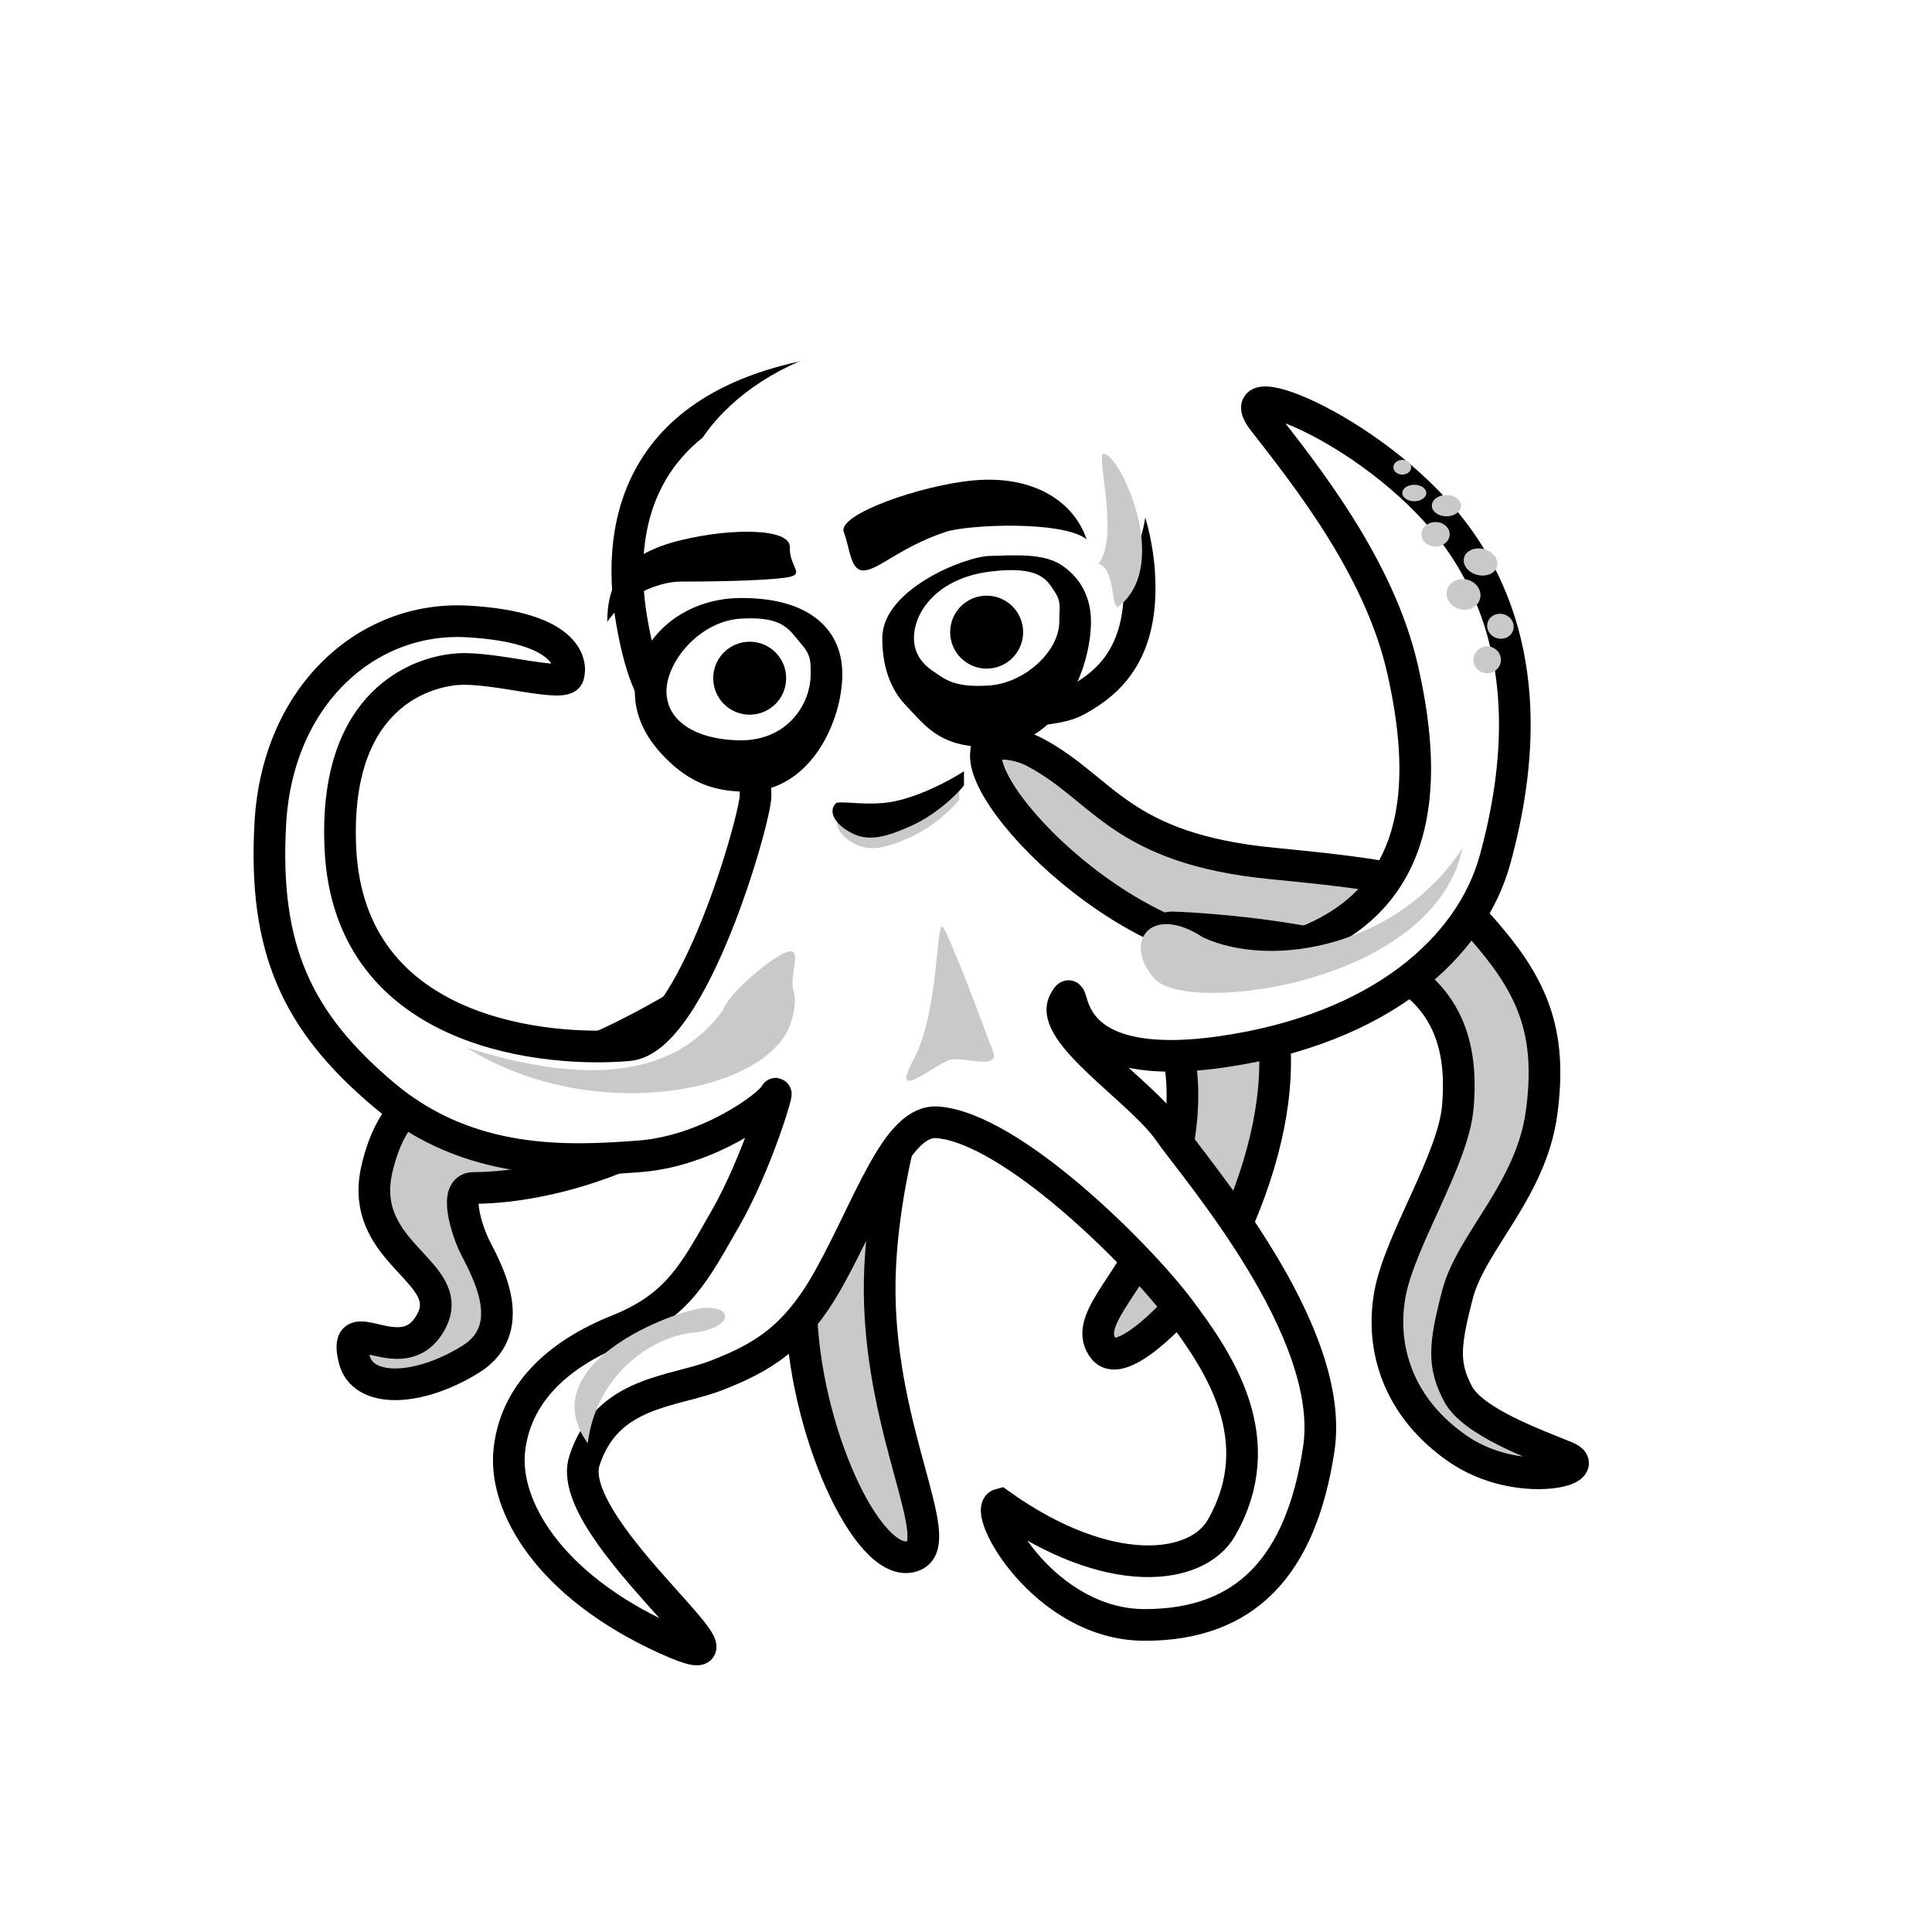 <svg width="61" height="61" viewBox="0 0 61 61" fill="none" xmlns="http://www.w3.org/2000/svg">
<circle cx="30.043" cy="30.907" r="29" fill="white" stroke="white" stroke-width="2"/>
<path d="M40.195 27.265C35.352 26.796 34.86 24.907 32.684 23.756C30.508 22.606 27.884 25.207 25.308 28.968C24.724 29.82 19.076 33.587 16.744 33.721C14.412 33.856 12.527 34.187 11.901 36.905C11.275 39.623 14.507 40.14 13.595 41.76C12.682 43.38 10.767 41.22 11.184 42.914C11.45 43.997 13.205 43.945 14.864 42.914C16.523 41.882 15.216 39.854 14.95 39.274C14.741 38.818 14.305 37.508 14.95 37.508C16.296 37.508 18.214 37.157 20.153 36.255C22.092 35.353 25.936 30.314 25.308 32.466C24.68 34.618 25.109 37.793 25.308 41.658C25.506 45.524 27.547 49.711 28.869 49.11C29.893 48.646 27.825 45.275 27.774 40.851C27.724 36.428 29.881 30.538 31.137 29.955C32.393 29.372 36.204 30.538 36.966 32.466C37.729 34.394 37.186 36.862 36.426 38.742C35.667 40.622 34.146 41.748 34.859 42.6C35.572 43.452 38.353 40.229 39.009 38.742C39.94 36.635 40.452 34.451 40.195 32.466C40.033 31.221 36.473 29.282 36.966 29.282C37.459 29.282 41.846 29.518 43.854 30.517C46.024 31.596 46.147 33.563 46.029 34.948C45.887 36.62 44.201 39.147 43.887 40.851C43.573 42.555 44.141 44.44 46.024 45.74C47.907 47.041 50.433 46.406 49.447 46.002C48.46 45.598 46.487 44.89 46.024 43.99C45.561 43.09 45.594 42.486 46.024 40.851C46.454 39.216 48.334 37.588 48.67 35.156C49.005 32.724 48.454 31.292 47.063 29.633C45.673 27.974 45.038 27.733 40.195 27.265Z" fill="#CAC9C9" stroke="black"/>
<g filter="url(#filter0_d_1241_6777)">
<path d="M15.752 18.621C18.914 18.795 19.067 19.954 18.943 20.339C18.82 20.724 16.65 20.059 15.487 20.126C14.323 20.193 11.515 21.065 11.748 25.808C12.041 31.738 18.38 32.222 20.847 32C22.875 31.819 24.856 24.844 24.856 24.118C24.856 23.392 24.574 22.202 23.646 21.957C22.718 21.712 21.57 22.209 20.949 18.621C20.396 15.422 21.191 11.295 28.112 10.631C35.034 9.967 36.787 14.519 36.964 17.044C37.141 19.568 36.041 20.54 35.004 21.11C33.967 21.681 32.225 21.004 32.128 22.82C32.031 24.637 38.047 30.309 42.094 28.787C46.141 27.265 46.02 23.354 45.28 20.113C44.541 16.871 42.17 13.936 40.888 12.284C39.606 10.631 44.703 12.686 47.072 16.046C49.441 19.406 48.972 23.33 48.207 26.128C47.443 28.927 44.571 31.483 39.606 32.206C33.951 33.029 35.122 29.656 34.604 30.628C34.085 31.6 37.002 33.425 37.891 34.694C38.78 35.964 43.202 41.031 42.638 44.753C42.073 48.475 40.317 50.305 37.143 50.305C33.968 50.305 31.98 46.651 32.572 46.497C36.03 48.956 38.802 48.574 39.564 47.241C41.156 44.456 39.495 42.005 38.225 40.32C36.956 38.634 32.953 34.627 30.605 34.436C29.307 34.331 28.471 37.037 27.163 39.379C26.105 41.274 25.035 41.872 23.646 42.418C22.257 42.964 20.169 42.908 19.453 45.118C18.736 47.328 25.764 52.448 22.015 50.737C18.266 49.027 16.904 46.506 17.079 44.811C17.263 43.031 18.576 41.774 20.496 41.005C22.417 40.237 22.925 39.174 23.901 37.476C24.907 35.725 25.636 33.233 25.472 33.563C25.307 33.892 23.378 35.345 21.183 35.51C18.988 35.675 15.815 35.847 13.113 33.563C10.411 31.278 9.305 29.004 9.536 24.981C9.766 20.959 12.591 18.446 15.752 18.621Z" fill="white"/>
<path d="M15.752 18.621C18.914 18.795 19.067 19.954 18.943 20.339C18.82 20.724 16.65 20.059 15.487 20.126C14.323 20.193 11.515 21.065 11.748 25.808C12.041 31.738 18.38 32.222 20.847 32C22.875 31.819 24.856 24.844 24.856 24.118C24.856 23.392 24.574 22.202 23.646 21.957C22.718 21.712 21.57 22.209 20.949 18.621C20.396 15.422 21.191 11.295 28.112 10.631C35.034 9.967 36.787 14.519 36.964 17.044C37.141 19.568 36.041 20.54 35.004 21.11C33.967 21.681 32.225 21.004 32.128 22.82C32.031 24.637 38.047 30.309 42.094 28.787C46.141 27.265 46.02 23.354 45.28 20.113C44.541 16.871 42.17 13.936 40.888 12.284C39.606 10.631 44.703 12.686 47.072 16.046C49.441 19.406 48.972 23.33 48.207 26.128C47.443 28.927 44.571 31.483 39.606 32.206C33.951 33.029 35.122 29.656 34.604 30.628C34.085 31.6 37.002 33.425 37.891 34.694C38.78 35.964 43.202 41.031 42.638 44.753C42.073 48.475 40.317 50.305 37.143 50.305C33.968 50.305 31.98 46.651 32.572 46.497C36.03 48.956 38.802 48.574 39.564 47.241C41.156 44.456 39.495 42.005 38.225 40.32C36.956 38.634 32.953 34.627 30.605 34.436C29.307 34.331 28.471 37.037 27.163 39.379C26.105 41.274 25.035 41.872 23.646 42.418C22.257 42.964 20.169 42.908 19.453 45.118C18.736 47.328 25.764 52.448 22.015 50.737C18.266 49.027 16.904 46.506 17.079 44.811C17.263 43.031 18.576 41.774 20.496 41.005C22.417 40.237 22.925 39.174 23.901 37.476C24.907 35.725 25.636 33.233 25.472 33.563C25.307 33.892 23.378 35.345 21.183 35.51C18.988 35.675 15.815 35.847 13.113 33.563C10.411 31.278 9.305 29.004 9.536 24.981C9.766 20.959 12.591 18.446 15.752 18.621Z" stroke="black"/>
</g>
<ellipse cx="28.797" cy="16.015" rx="7.415" ry="5.386" transform="rotate(-4.274 28.797 16.015)" fill="white"/>
<path fill-rule="evenodd" clip-rule="evenodd" d="M31.242 18.049C29.631 18.254 28.857 19.288 28.857 20.146C28.857 20.561 29.049 20.909 29.434 21.172C29.833 21.445 30.127 21.722 31.242 21.642C32.356 21.563 33.446 20.562 33.446 19.626C33.446 19.186 33.52 19.002 33.289 18.665C33.059 18.327 32.853 17.845 31.242 18.049ZM27.857 20.146C27.857 18.609 30.464 17.573 31.242 17.553C32.019 17.533 32.944 17.458 33.52 17.845C34.125 18.251 34.446 18.869 34.446 19.626C34.446 21.084 33.52 23.329 31.631 23.544C29.741 23.758 29.201 22.886 28.625 22.297C28.048 21.709 27.857 20.928 27.857 20.146Z" fill="black"/>
<path d="M26.095 21.283C26.095 22.523 25.124 23.874 23.409 23.874C21.693 23.874 20.543 23.062 20.543 21.821C20.543 20.581 21.693 19.381 23.409 19.381C25.124 19.381 26.095 20.042 26.095 21.283Z" fill="white"/>
<path fill-rule="evenodd" clip-rule="evenodd" d="M23.409 19.531C22.079 19.604 21.043 20.902 21.043 21.821C21.043 22.267 21.242 22.634 21.623 22.906C22.017 23.188 22.623 23.374 23.409 23.374C24.814 23.374 25.595 22.283 25.595 21.283C25.595 20.812 25.595 20.666 25.252 20.276C24.909 19.885 24.738 19.457 23.409 19.531ZM20.043 21.821C20.043 20.259 21.464 18.881 23.409 18.881C24.319 18.881 25.107 19.055 25.682 19.457C26.284 19.878 26.595 20.513 26.595 21.283C26.595 22.764 25.593 24.995 23.567 24.995C22.637 24.995 21.887 24.762 21.136 24.055C20.386 23.347 20.043 22.616 20.043 21.821Z" fill="black"/>
<circle cx="31.152" cy="19.959" r="1.152" fill="black"/>
<circle cx="23.67" cy="21.413" r="1.152" fill="black"/>
<path d="M21.498 17.056C19.728 17.487 19.174 18.329 19.174 19.637C19.698 18.828 20.763 18.363 21.498 18.363C22.988 18.363 24.478 18.314 24.937 18.213C25.396 18.113 24.915 17.864 24.937 17.274C24.959 16.684 23.135 16.656 21.498 17.056Z" fill="black"/>
<path d="M30.762 15.166C32.576 15.006 33.888 15.789 34.308 17.027C33.551 16.429 30.542 16.561 29.846 16.797C28.435 17.276 27.778 17.956 27.311 18.009C26.845 18.061 26.851 17.349 26.641 16.797C26.43 16.245 29.083 15.315 30.762 15.166Z" fill="black"/>
<ellipse cx="44.275" cy="14.752" rx="0.281" ry="0.232" fill="#CAC9C9"/>
<ellipse cx="45.669" cy="15.965" rx="0.46" ry="0.337" fill="#CAC9C9"/>
<ellipse cx="44.654" cy="15.566" rx="0.379" ry="0.26" fill="#CAC9C9"/>
<ellipse cx="45.325" cy="16.869" rx="0.446" ry="0.386" fill="#CAC9C9"/>
<ellipse cx="46.747" cy="17.744" rx="0.539" ry="0.42" transform="rotate(14.449 46.747 17.744)" fill="#CAC9C9"/>
<ellipse cx="46.209" cy="18.768" rx="0.539" ry="0.48" transform="rotate(15 46.209 18.768)" fill="#CAC9C9"/>
<ellipse cx="47.374" cy="19.773" rx="0.421" ry="0.392" transform="rotate(16.435 47.374 19.773)" fill="#CAC9C9"/>
<ellipse cx="46.956" cy="20.833" rx="0.432" ry="0.424" fill="#CAC9C9"/>
<path d="M29.759 29.268C29.96 29.455 31.134 32.61 31.353 33.199C31.571 33.788 30.497 33.372 30.032 33.456C29.567 33.539 28.053 34.921 28.844 33.456C29.636 31.991 29.558 29.082 29.759 29.268Z" fill="#CAC9C9"/>
<path d="M34.804 14.343C35.235 14.089 37.079 17.803 35.3 19.164C35.073 19.206 35.216 17.935 34.682 17.802C35.309 16.998 34.699 14.795 34.804 14.343Z" fill="#CAC9C9"/>
<path d="M46.176 26.775C45.284 31.078 37.525 32.039 36.474 30.921C35.423 29.802 36.293 28.486 37.988 29.599C40.179 30.606 44.156 29.881 46.176 26.775Z" fill="#CAC9C9"/>
<path d="M14.727 33.076C18.739 35.583 24.245 34.487 24.964 32.314C25.116 31.858 25.129 31.517 25.051 31.274C24.909 30.829 25.349 29.927 24.888 30.048C24.402 30.176 23.013 31.351 22.833 31.884C21.313 34.007 18.538 34.279 14.727 33.076Z" fill="#CAC9C9"/>
<path d="M18.557 45.569C16.756 43.048 21.323 41.381 22.186 41.3C23.049 41.218 23.265 41.818 22.047 42.063C20.683 42.124 18.841 43.325 18.557 45.569Z" fill="#CAC9C9"/>
<path fill-rule="evenodd" clip-rule="evenodd" d="M30.287 25.238C30.287 25.293 29.605 26.046 28.762 26.425C28.011 26.763 27.497 26.908 26.991 26.644C26.486 26.381 26.306 26.018 26.526 25.78C26.624 25.674 27.513 25.89 28.323 25.703C29.33 25.469 30.287 24.838 30.287 24.838C30.287 24.838 30.287 25.135 30.287 25.238Z" fill="#CAC9C9"/>
<path fill-rule="evenodd" clip-rule="evenodd" d="M30.436 24.783C30.436 24.842 29.702 25.654 28.793 26.064C27.985 26.428 27.431 26.585 26.886 26.3C26.341 26.016 26.148 25.624 26.385 25.368C26.49 25.253 27.448 25.487 28.32 25.284C29.405 25.032 30.436 24.352 30.436 24.352C30.436 24.352 30.436 24.672 30.436 24.783Z" fill="black"/>
<defs>
<filter id="filter0_d_1241_6777" x="8.006" y="10.066" width="41.322" height="42.515" filterUnits="userSpaceOnUse" color-interpolation-filters="sRGB">
<feFlood flood-opacity="0" result="BackgroundImageFix"/>
<feColorMatrix in="SourceAlpha" type="matrix" values="0 0 0 0 0 0 0 0 0 0 0 0 0 0 0 0 0 0 127 0" result="hardAlpha"/>
<feOffset dx="-1" dy="1"/>
<feComposite in2="hardAlpha" operator="out"/>
<feColorMatrix type="matrix" values="0 0 0 0 0 0 0 0 0 0 0 0 0 0 0 0 0 0 0.25 0"/>
<feBlend mode="normal" in2="BackgroundImageFix" result="effect1_dropShadow_1241_6777"/>
<feBlend mode="normal" in="SourceGraphic" in2="effect1_dropShadow_1241_6777" result="shape"/>
</filter>
</defs>
</svg>
